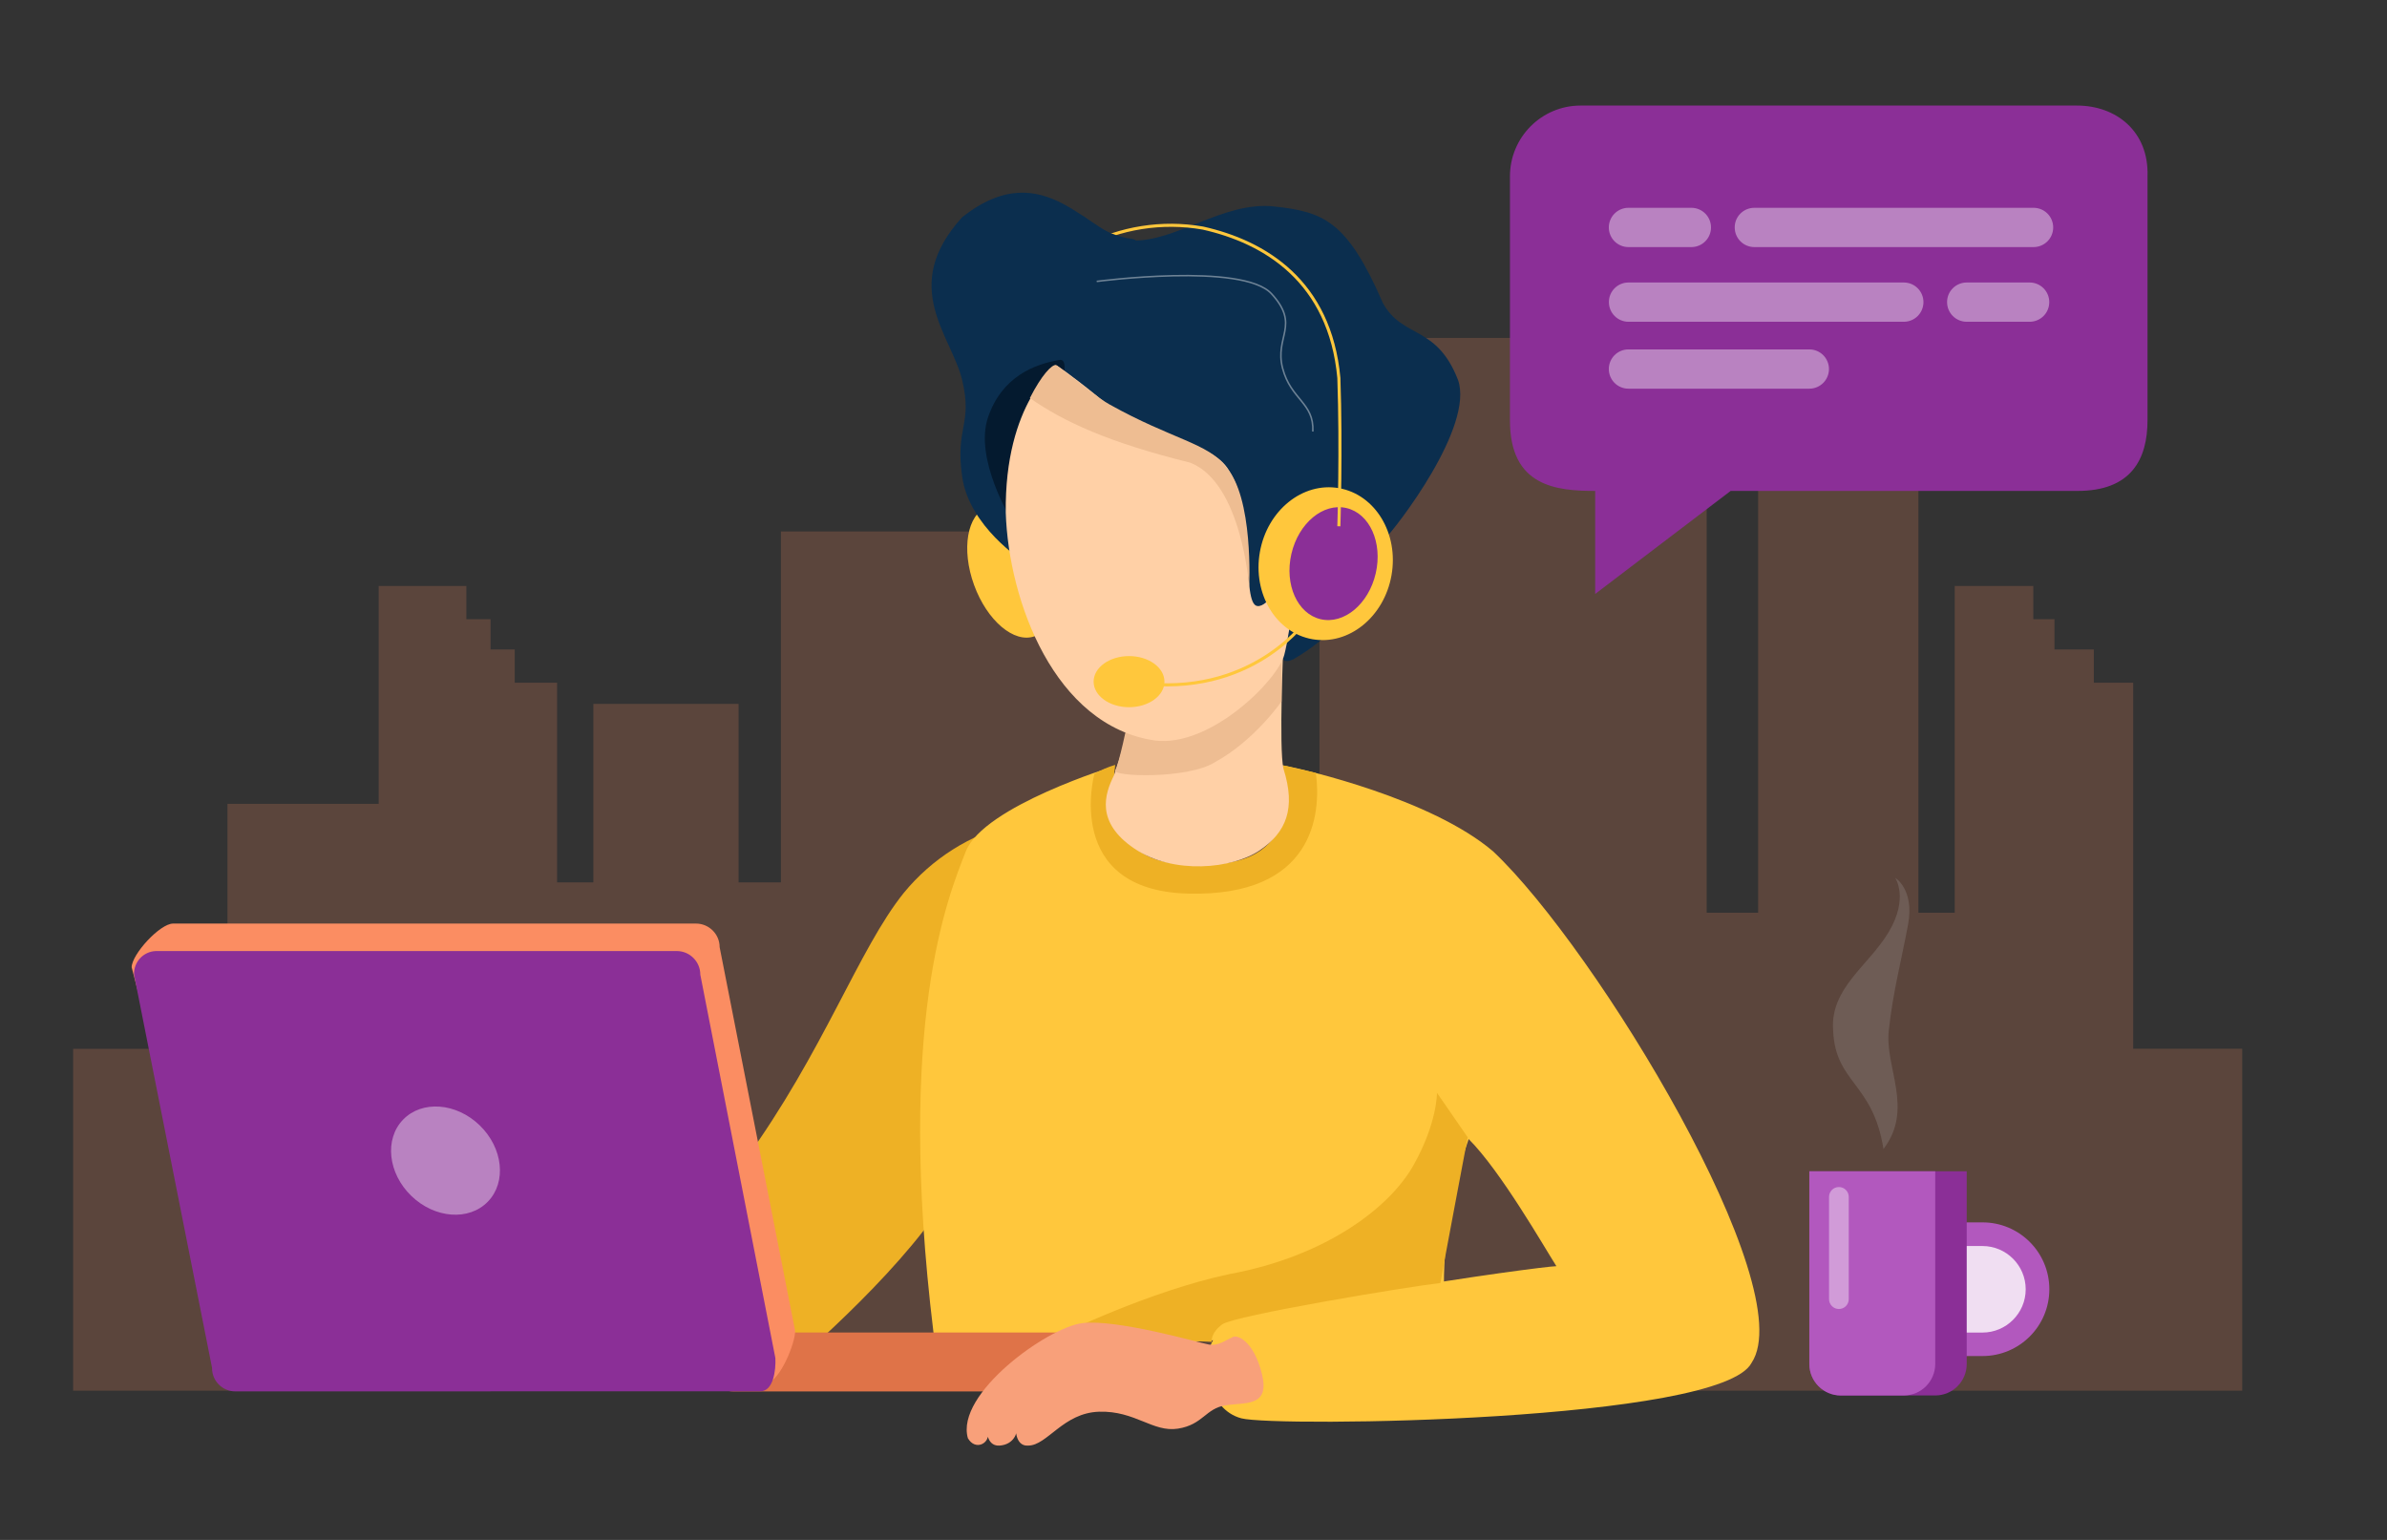 <svg xmlns="http://www.w3.org/2000/svg" enable-background="new 0 0 3100 2000" viewBox="0 0 3100 2000"><rect x="0" y="0" width="3100" height="2000" fill="#333333" stroke="none"/><g transform="translate(-538.517 -394)"><path fill="#fb8d62" d="M3450.5 1756.2v444h-2817v-444h200.4V1438h196.4v-283h113.9v43.2h31.4v39.3h31.4v43.2h55V1540h47.1v-231.8h188.6V1540h55v-455.7h542.2v373.2h157.2V832.9H2755v746.5h66.8V982.2H3030v597.2h47.1V1155h102.1v43.2h27.5v39.3h51.1v43.2h51.1v475.4h141.6z" enable-background="new" opacity=".2"/><path fill="#eeb125" d="M1853.7 1464.1c-55.5 13.8-105 45.2-141.3 89.4-59 73.3-103.7 205.7-207.4 348.7-51.9 35.8 42.9 280.8 42.9 280.8s132.3-109.1 203.9-209.2 101.9-509.7 101.9-509.7z"/><path fill="#ffc73c" d="M1985.9 1388.9s-169.9 51.9-193.1 110.9-90.9 222.5-42 624.6c2.3 51.1 664.9-13.9 664.9-13.9-6.7-80.3 3.6-161.1 30.2-237.1 41.8 41.8 97.6 139.5 113.9 165.1-18.6 0-423.3 54.8-444.5 93.9-18.6 27.9-8.8 92.1 35.4 103.7 44.2 11.6 623 4.6 662.6-72.1 65.1-97.6-201.3-537.5-335.6-664.2-80.6-68.7-244.9-106.1-268.2-110.9s48.5 117.1-94.1 128.8c-109.8 3.6-136.8-30.4-129.5-128.8"/><path fill="#df7348" d="M1491.5 2124.6h485.2c21.2 0 38.3 17.2 38.3 38.3 0 21.2-17.2 38.3-38.3 38.3h-485.2c-21.2 0-38.3-17.2-38.3-38.3 0-21.1 17.1-38.3 38.3-38.3z"/><path fill="#fb8d62" d="M763.3 1593.5h679c17 0 30.8 13.7 30.8 30.6l98 498.1c.8 15.5-20.6 67.9-37.6 67.9l-667.4-24.6c-16.8 0-30.4-13.6-30.4-30.3v-.3l-126.2-484.6c.1-16.9 36.8-56.8 53.8-56.8z"/><path fill="#8b2f97" d="M741.8 1629.2h675.6c16.9 0 30.6 13.7 30.6 30.6l97.5 498.1c.8 15.5-2.6 43.1-19.5 43.1l-681.9.1c-16.7 0-30.3-13.6-30.2-30.3v-.3l-101.3-510.7c-.6-16.3 12-30 28.3-30.6h.9z"/><ellipse cx="1117.1" cy="1901.4" fill="#fff" enable-background="new" opacity=".4" rx="63.8" ry="76.6" transform="rotate(-45.97 1117.065 1901.408)"/><path fill="#8b2f97" d="M2591 531.1h645.1c50.5 0 93.4 33.5 91.4 91.9v316.7c0 50.8-21.2 92.1-91.4 91.9h-450l-175.9 133.8v-133.8c-50.5 0-110.9-5.7-110.7-91.9V623c0-50.6 40.9-91.8 91.5-91.9z"/><g opacity=".4"><path fill="#fff" d="M2653.4 663.9h81.7c14.1 0 25.5 11.4 25.5 25.5s-11.4 25.5-25.5 25.5h-81.7c-14.1 0-25.5-11.4-25.5-25.5s11.4-25.5 25.5-25.5z"/><path fill="#fff" d="M3092.7 760.9h81.7c14.1 0 25.5 11.4 25.5 25.5s-11.4 25.5-25.5 25.5h-81.7c-14.1 0-25.5-11.4-25.5-25.5-.1-14 11.4-25.5 25.5-25.5z"/><path fill="#fff" d="M2653.4 847.8h234.9c14.1 0 25.5 11.4 25.5 25.5s-11.4 25.5-25.5 25.5h-234.9c-14.1 0-25.5-11.4-25.5-25.5s11.4-25.5 25.5-25.5z"/><path fill="#fff" d="M2816.9 663.9h362.6c14.1 0 25.5 11.4 25.5 25.5s-11.4 25.5-25.5 25.5h-362.6c-14.1 0-25.5-11.4-25.5-25.5-.1-14.1 11.4-25.5 25.5-25.5z"/><path fill="#fff" d="M2653.4 760.9H3011c14.1 0 25.5 11.4 25.5 25.5s-11.4 25.5-25.5 25.5h-357.5c-14.1 0-25.5-11.4-25.5-25.5-.1-14 11.3-25.5 25.4-25.5z"/></g><path fill="#b258be" d="M3077.4 1981.6h35.8c48 0 86.8 38.9 86.8 86.8 0 48-38.9 86.8-86.8 86.8h-35.8c-48 0-86.8-38.9-86.8-86.8-.1-47.9 38.8-86.8 86.8-86.8z"/><path fill="#fff" d="M3082.5 2012.3h30.6c31 0 56.2 25.2 56.2 56.2 0 31-25.2 56.2-56.2 56.2h-30.6c-31 0-56.2-25.2-56.2-56.2 0-31.1 25.1-56.2 56.2-56.2z" enable-background="new" opacity=".8"/><path fill="#8b2f97" d="M2888.4 1915.2h204.3v250.3c0 22.6-18.3 40.9-40.9 40.9h-122.6c-22.6 0-40.9-18.3-40.9-40.9v-250.3h.1z"/><path fill="#b258be" d="M2888.4 1915.2h163.4v250.3c0 22.6-18.3 40.9-40.9 40.9h-81.7c-22.6 0-40.9-18.3-40.9-40.9v-250.3h.1z"/><path fill="#fff" d="M2926.7 1935.7c7.1 0 12.8 5.7 12.8 12.8v132.8c0 7.1-5.7 12.8-12.8 12.8-7.1 0-12.8-5.7-12.8-12.8v-132.8c0-7.1 5.7-12.8 12.8-12.8z" enable-background="new" opacity=".4"/><path fill="#bbb" d="M2999.8 1534.1s17.9 26.1-8.3 70.2c-26.1 44-76.4 72.9-72.3 127.9 2.8 68.8 51.6 67.4 65.4 154.1 39.9-52.3 1.4-105.9 6.9-154.1 5.5-50.9 16.8-92.5 25.1-137.9 8.2-45.4-16.8-60.2-16.8-60.2z" enable-background="new" opacity=".2"/><path fill="#eeb125" d="M1959.8 1399.1s-41.3 151.3 121.7 155.5c163 4.2 173.3-102.8 165.9-156.8-64.9-14.6-42.9-10.4-42.9-10.4-4.1 11.9 37 130.1-104 129.6-32.8 0-131.5 7.2-113.7-129.6-9.5 2.8-18.5 6.7-27 11.7z"/><path fill="#eeb125" d="m2404.7 1813.3 39.9 57.8s-32.1 169.7-35.4 189.2c-43.1 4.9-267.8 42.3-283.3 53.7-15.5 11.4-13.8 22.8-13.8 22.8l-197-9s116.1-57.1 220.3-79.1c125.6-23.1 208.5-86.8 239.1-141.8 30.8-54.9 30.2-93.6 30.2-93.6z"/><path fill="#f8a07a" d="M2138.3 2131.2c-7.5 2.8-17.1 11.4-30.1 9-13-2.4-119.7-33.4-164.4-27.7-44.8 5.7-164.8 91.6-148.3 149.4 9.6 16.5 27.5 6.9 26.1-5.5-1.4-12.4-4.1 16.5 15.1 15.1 19.3-1.4 23.4-17.9 22-22-1.4-4.1-2.8 23.4 15.1 22 24.8 0 45.4-42.6 92.2-44 46.8-1.4 69.7 27.1 102.3 22 32.6-5.1 35.8-26.3 61.9-30.3 26-4.1 57.8 2.4 47.2-40.7-10.6-43.3-33.1-52.7-39.1-47.3z"/><g><path fill="#ffd0a6" d="M2006.4 1320c-4.5 27.8-11.7 55.1-21.4 81.5-11.6 23.6-24.1 60.2 26.7 94.6 50.8 34.4 127.5 26.2 162.4 2.6 34.9-23.6 47.6-54.6 31.3-106.1-6.3-26.7 0-164.5 0-164.5l-199 91.9z"/><path fill="#eebd92" d="M2003.1 1331.3s-11.3 55.1-16.3 63.2c-5 8.1 93.9 11.9 129.6-10.6 51.9-28.5 86.4-78.9 86.4-78.9v-58.9s-52.6 82.6-115.8 85.2c-63.2 2.5-83.9 0-83.9 0z"/></g><ellipse cx="1851.6" cy="1136.3" fill="#ffc73c" rx="51.1" ry="89.4" transform="rotate(-19.999 1851.682 1136.39)"/><g><path fill="#0b2e4e" d="M1867.1 1122.5s-69.7-44.2-79-109.3 13.9-67.4 0-125.5c-13.9-58.1-82.1-121.4 0-211.6 108.3-85.5 165.1 27.9 220.9 30.2 55.8 2.3 118.6-51.1 183.7-44.2 65.1 7 95.3 18.6 141.8 125.5 25.6 46.5 69.7 27.9 97.6 100 20.9 60.4-79 190.6-97.6 209.2-18.6 18.6-16.3 95.3-116.2 153.4-44.2 20.9 23.2-102.3 23.2-102.3s-25.6 30.2-79 34.9c-44.2-60.4-16.3-83.7-111.6-169.7-95.5-85.9-183.8 109.4-183.8 109.4z"/><path fill="none" stroke="#fff" stroke-width="2" d="M1962.8 759.5s189.6-25 227.1 16.1c37.6 41.1 3.6 55.4 14.3 96.6 10.7 41.1 41.1 44.7 39.3 82.3" enable-background="new" opacity=".4"/><path fill="#041a2f" d="M1851.9 1068.9s-48.3-78.7-30.4-132.3c17.9-53.6 60.8-69.7 93-75.1 32.2-5.5-62.6 207.4-62.6 207.4z"/></g><path fill="#ffd0a6" d="M1910.9 868.6s-68 48.3-66.2 191.3c3.6 114.4 63.2 276.7 193.4 295.8 72.1 9.5 159.8-78.3 168.3-111.1s16.9-110 8.5-104.8c-8.5 5.3-29.6 43.4-43.4 41.3-21.2-2.1-2.4-123.4-36.8-176-24.3-41.3-100.6-35.5-172.2-97.4-35.1-28.4-51.6-39.1-51.6-39.1z"/><path fill="#eebd92" d="M1876 911c43.7 30.6 102.3 57.7 208.2 83.9 67.4 26.1 76.6 161.8 76.6 161.8s6.2-118.4-30.9-156.9c-21.9-30.1-69.1-35.1-150.4-80.5-16.1-9-34.4-25.3-69.5-51.3-5.5-.6-18.5 12.7-34 43z"/><g><path fill="none" stroke="#ffc73c" stroke-width="4" d="M2237 1197.1s-66 97.7-207.7 85.3"/><ellipse cx="2004.8" cy="1279.3" fill="#ffc73c" rx="46" ry="33.2"/></g><g><ellipse cx="2260.1" cy="1126.2" fill="#ffc73c" rx="99.6" ry="86.8" transform="rotate(-79.98 2260.083 1126.097)"/><ellipse cx="2270.4" cy="1126.1" fill="#8b2f97" rx="74.1" ry="56.2" transform="rotate(-76.998 2270.365 1126.061)"/></g><path fill="none" stroke="#ffc73c" stroke-width="4" d="M1946.1 714.5c47.4-24.9 101.7-33.5 154.5-24.3 80.4 18 165.1 68.8 176.7 194.7 3.2 92.1 0 192.6 0 192.6"/><path fill="#0b2e4e" d="M1946.1 675c16 14.3 35.5 24 56.4 28.4 38.2 3.1-25.4 27.8-25.4 27.8l-57.8 4.1s-18.7-30.1 0-44.8c18.8-14.7 26.8-15.5 26.8-15.5z"/></g></svg>